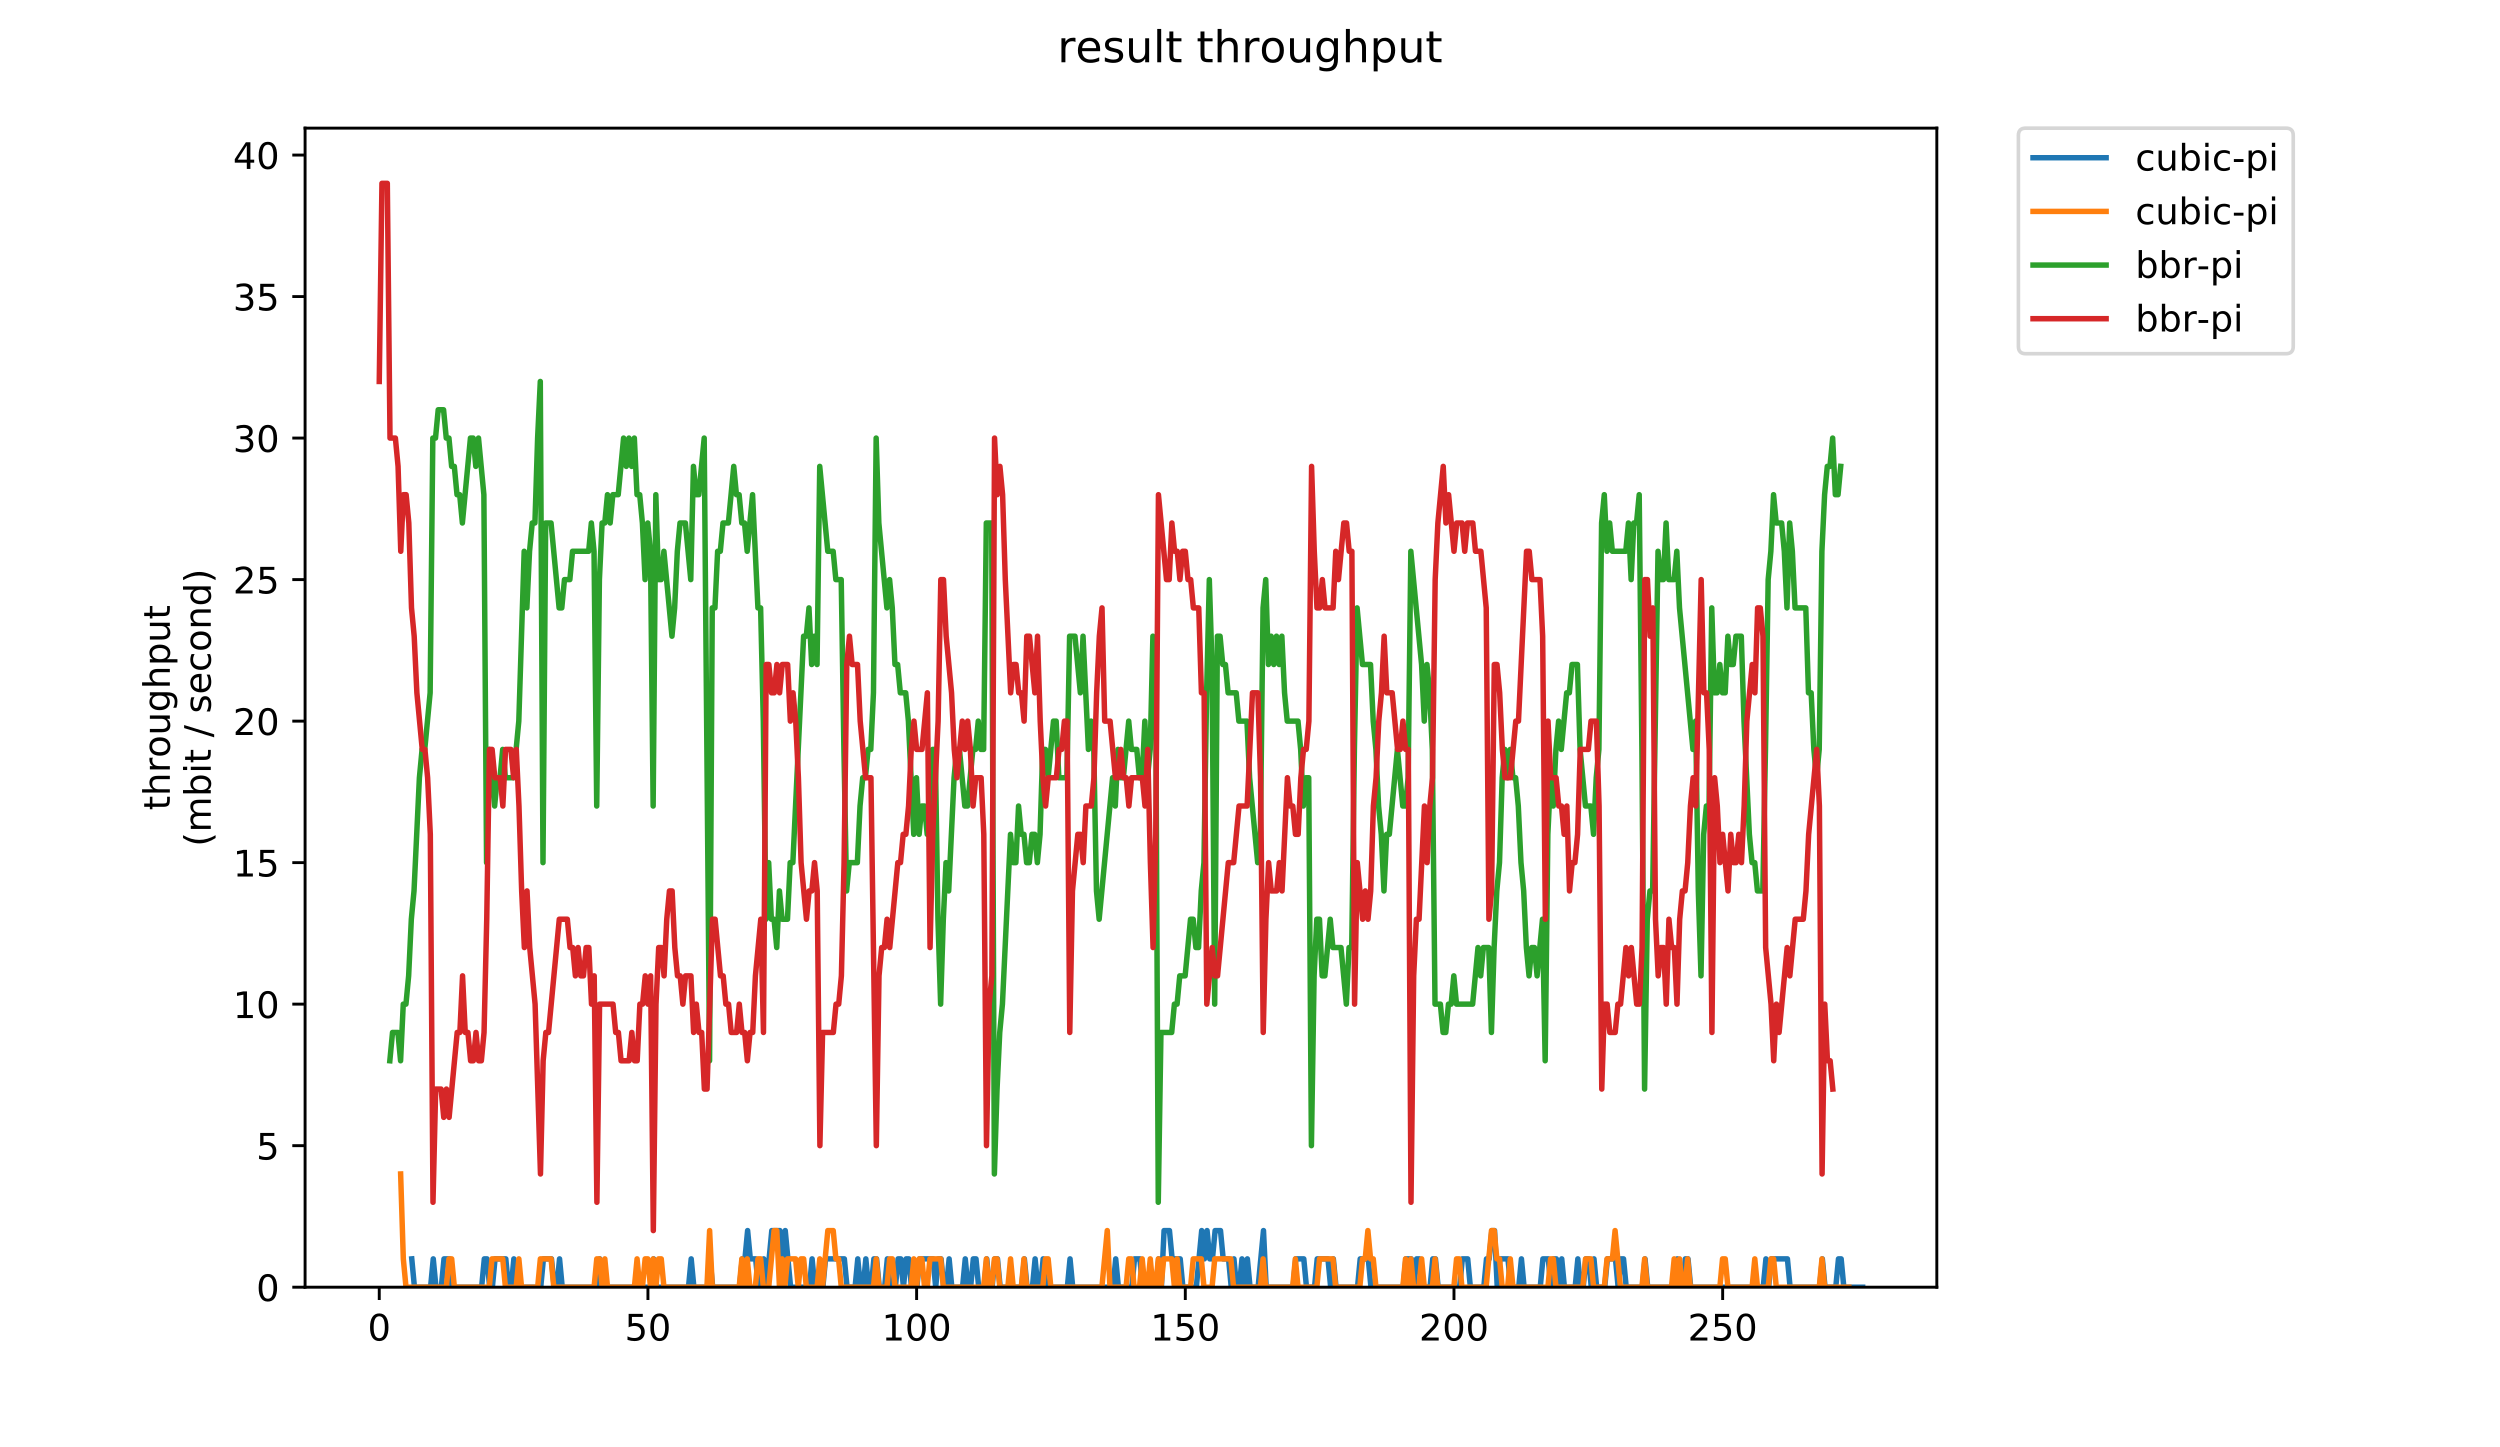 <?xml version="1.0" encoding="utf-8" standalone="no"?>
<!DOCTYPE svg PUBLIC "-//W3C//DTD SVG 1.1//EN"
  "http://www.w3.org/Graphics/SVG/1.1/DTD/svg11.dtd">
<!-- Created with matplotlib (https://matplotlib.org/) -->
<svg height="396pt" version="1.1" viewBox="0 0 684 396" width="684pt" xmlns="http://www.w3.org/2000/svg" xmlns:xlink="http://www.w3.org/1999/xlink">
 <defs>
  <style type="text/css">
*{stroke-linecap:butt;stroke-linejoin:round;}
  </style>
 </defs>
 <g id="figure_1">
  <g id="patch_1">
   <path d="M 0 396 
L 684 396 
L 684 0 
L 0 0 
z
" style="fill:#ffffff;"/>
  </g>
  <g id="axes_1">
   <g id="patch_2">
    <path d="M 83.472 352.174 
L 529.913 352.174 
L 529.913 35.062 
L 83.472 35.062 
z
" style="fill:#ffffff;"/>
   </g>
   <g id="matplotlib.axis_1">
    <g id="xtick_1">
     <g id="line2d_1">
      <defs>
       <path d="M 0 0 
L 0 3.5 
" id="m010c6778b0" style="stroke:#000000;stroke-width:0.8;"/>
      </defs>
      <g>
       <use style="stroke:#000000;stroke-width:0.8;" x="103.764" xlink:href="#m010c6778b0" y="352.174"/>
      </g>
     </g>
     <g id="text_1">
      <!-- 0 -->
      <defs>
       <path d="M 31.781 66.406 
Q 24.172 66.406 20.328 58.906 
Q 16.5 51.422 16.5 36.375 
Q 16.5 21.391 20.328 13.891 
Q 24.172 6.391 31.781 6.391 
Q 39.453 6.391 43.281 13.891 
Q 47.125 21.391 47.125 36.375 
Q 47.125 51.422 43.281 58.906 
Q 39.453 66.406 31.781 66.406 
z
M 31.781 74.219 
Q 44.047 74.219 50.516 64.516 
Q 56.984 54.828 56.984 36.375 
Q 56.984 17.969 50.516 8.266 
Q 44.047 -1.422 31.781 -1.422 
Q 19.531 -1.422 13.062 8.266 
Q 6.594 17.969 6.594 36.375 
Q 6.594 54.828 13.062 64.516 
Q 19.531 74.219 31.781 74.219 
z
" id="DejaVuSans-48"/>
      </defs>
      <g transform="translate(100.582 366.773)scale(0.1 -0.1)">
       <use xlink:href="#DejaVuSans-48"/>
      </g>
     </g>
    </g>
    <g id="xtick_2">
     <g id="line2d_2">
      <g>
       <use style="stroke:#000000;stroke-width:0.8;" x="177.275" xlink:href="#m010c6778b0" y="352.174"/>
      </g>
     </g>
     <g id="text_2">
      <!-- 50 -->
      <defs>
       <path d="M 10.797 72.906 
L 49.516 72.906 
L 49.516 64.594 
L 19.828 64.594 
L 19.828 46.734 
Q 21.969 47.469 24.109 47.828 
Q 26.266 48.188 28.422 48.188 
Q 40.625 48.188 47.75 41.5 
Q 54.891 34.812 54.891 23.391 
Q 54.891 11.625 47.562 5.094 
Q 40.234 -1.422 26.906 -1.422 
Q 22.312 -1.422 17.547 -0.641 
Q 12.797 0.141 7.719 1.703 
L 7.719 11.625 
Q 12.109 9.234 16.797 8.062 
Q 21.484 6.891 26.703 6.891 
Q 35.156 6.891 40.078 11.328 
Q 45.016 15.766 45.016 23.391 
Q 45.016 31 40.078 35.438 
Q 35.156 39.891 26.703 39.891 
Q 22.75 39.891 18.812 39.016 
Q 14.891 38.141 10.797 36.281 
z
" id="DejaVuSans-53"/>
      </defs>
      <g transform="translate(170.913 366.773)scale(0.1 -0.1)">
       <use xlink:href="#DejaVuSans-53"/>
       <use x="63.623" xlink:href="#DejaVuSans-48"/>
      </g>
     </g>
    </g>
    <g id="xtick_3">
     <g id="line2d_3">
      <g>
       <use style="stroke:#000000;stroke-width:0.8;" x="250.786" xlink:href="#m010c6778b0" y="352.174"/>
      </g>
     </g>
     <g id="text_3">
      <!-- 100 -->
      <defs>
       <path d="M 12.406 8.297 
L 28.516 8.297 
L 28.516 63.922 
L 10.984 60.406 
L 10.984 69.391 
L 28.422 72.906 
L 38.281 72.906 
L 38.281 8.297 
L 54.391 8.297 
L 54.391 0 
L 12.406 0 
z
" id="DejaVuSans-49"/>
      </defs>
      <g transform="translate(241.243 366.773)scale(0.1 -0.1)">
       <use xlink:href="#DejaVuSans-49"/>
       <use x="63.623" xlink:href="#DejaVuSans-48"/>
       <use x="127.246" xlink:href="#DejaVuSans-48"/>
      </g>
     </g>
    </g>
    <g id="xtick_4">
     <g id="line2d_4">
      <g>
       <use style="stroke:#000000;stroke-width:0.8;" x="324.298" xlink:href="#m010c6778b0" y="352.174"/>
      </g>
     </g>
     <g id="text_4">
      <!-- 150 -->
      <g transform="translate(314.754 366.773)scale(0.1 -0.1)">
       <use xlink:href="#DejaVuSans-49"/>
       <use x="63.623" xlink:href="#DejaVuSans-53"/>
       <use x="127.246" xlink:href="#DejaVuSans-48"/>
      </g>
     </g>
    </g>
    <g id="xtick_5">
     <g id="line2d_5">
      <g>
       <use style="stroke:#000000;stroke-width:0.8;" x="397.809" xlink:href="#m010c6778b0" y="352.174"/>
      </g>
     </g>
     <g id="text_5">
      <!-- 200 -->
      <defs>
       <path d="M 19.188 8.297 
L 53.609 8.297 
L 53.609 0 
L 7.328 0 
L 7.328 8.297 
Q 12.938 14.109 22.625 23.891 
Q 32.328 33.688 34.812 36.531 
Q 39.547 41.844 41.422 45.531 
Q 43.312 49.219 43.312 52.781 
Q 43.312 58.594 39.234 62.25 
Q 35.156 65.922 28.609 65.922 
Q 23.969 65.922 18.812 64.312 
Q 13.672 62.703 7.812 59.422 
L 7.812 69.391 
Q 13.766 71.781 18.938 73 
Q 24.125 74.219 28.422 74.219 
Q 39.75 74.219 46.484 68.547 
Q 53.219 62.891 53.219 53.422 
Q 53.219 48.922 51.531 44.891 
Q 49.859 40.875 45.406 35.406 
Q 44.188 33.984 37.641 27.219 
Q 31.109 20.453 19.188 8.297 
z
" id="DejaVuSans-50"/>
      </defs>
      <g transform="translate(388.266 366.773)scale(0.1 -0.1)">
       <use xlink:href="#DejaVuSans-50"/>
       <use x="63.623" xlink:href="#DejaVuSans-48"/>
       <use x="127.246" xlink:href="#DejaVuSans-48"/>
      </g>
     </g>
    </g>
    <g id="xtick_6">
     <g id="line2d_6">
      <g>
       <use style="stroke:#000000;stroke-width:0.8;" x="471.321" xlink:href="#m010c6778b0" y="352.174"/>
      </g>
     </g>
     <g id="text_6">
      <!-- 250 -->
      <g transform="translate(461.777 366.773)scale(0.1 -0.1)">
       <use xlink:href="#DejaVuSans-50"/>
       <use x="63.623" xlink:href="#DejaVuSans-53"/>
       <use x="127.246" xlink:href="#DejaVuSans-48"/>
      </g>
     </g>
    </g>
   </g>
   <g id="matplotlib.axis_2">
    <g id="ytick_1">
     <g id="line2d_7">
      <defs>
       <path d="M 0 0 
L -3.5 0 
" id="m75d305aad8" style="stroke:#000000;stroke-width:0.8;"/>
      </defs>
      <g>
       <use style="stroke:#000000;stroke-width:0.8;" x="83.472" xlink:href="#m75d305aad8" y="352.174"/>
      </g>
     </g>
     <g id="text_7">
      <!-- 0 -->
      <g transform="translate(70.11 355.973)scale(0.1 -0.1)">
       <use xlink:href="#DejaVuSans-48"/>
      </g>
     </g>
    </g>
    <g id="ytick_2">
     <g id="line2d_8">
      <g>
       <use style="stroke:#000000;stroke-width:0.8;" x="83.472" xlink:href="#m75d305aad8" y="313.455"/>
      </g>
     </g>
     <g id="text_8">
      <!-- 5 -->
      <g transform="translate(70.11 317.254)scale(0.1 -0.1)">
       <use xlink:href="#DejaVuSans-53"/>
      </g>
     </g>
    </g>
    <g id="ytick_3">
     <g id="line2d_9">
      <g>
       <use style="stroke:#000000;stroke-width:0.8;" x="83.472" xlink:href="#m75d305aad8" y="274.735"/>
      </g>
     </g>
     <g id="text_9">
      <!-- 10 -->
      <g transform="translate(63.747 278.535)scale(0.1 -0.1)">
       <use xlink:href="#DejaVuSans-49"/>
       <use x="63.623" xlink:href="#DejaVuSans-48"/>
      </g>
     </g>
    </g>
    <g id="ytick_4">
     <g id="line2d_10">
      <g>
       <use style="stroke:#000000;stroke-width:0.8;" x="83.472" xlink:href="#m75d305aad8" y="236.016"/>
      </g>
     </g>
     <g id="text_10">
      <!-- 15 -->
      <g transform="translate(63.747 239.815)scale(0.1 -0.1)">
       <use xlink:href="#DejaVuSans-49"/>
       <use x="63.623" xlink:href="#DejaVuSans-53"/>
      </g>
     </g>
    </g>
    <g id="ytick_5">
     <g id="line2d_11">
      <g>
       <use style="stroke:#000000;stroke-width:0.8;" x="83.472" xlink:href="#m75d305aad8" y="197.297"/>
      </g>
     </g>
     <g id="text_11">
      <!-- 20 -->
      <g transform="translate(63.747 201.096)scale(0.1 -0.1)">
       <use xlink:href="#DejaVuSans-50"/>
       <use x="63.623" xlink:href="#DejaVuSans-48"/>
      </g>
     </g>
    </g>
    <g id="ytick_6">
     <g id="line2d_12">
      <g>
       <use style="stroke:#000000;stroke-width:0.8;" x="83.472" xlink:href="#m75d305aad8" y="158.577"/>
      </g>
     </g>
     <g id="text_12">
      <!-- 25 -->
      <g transform="translate(63.747 162.377)scale(0.1 -0.1)">
       <use xlink:href="#DejaVuSans-50"/>
       <use x="63.623" xlink:href="#DejaVuSans-53"/>
      </g>
     </g>
    </g>
    <g id="ytick_7">
     <g id="line2d_13">
      <g>
       <use style="stroke:#000000;stroke-width:0.8;" x="83.472" xlink:href="#m75d305aad8" y="119.858"/>
      </g>
     </g>
     <g id="text_13">
      <!-- 30 -->
      <defs>
       <path d="M 40.578 39.312 
Q 47.656 37.797 51.625 33 
Q 55.609 28.219 55.609 21.188 
Q 55.609 10.406 48.188 4.484 
Q 40.766 -1.422 27.094 -1.422 
Q 22.516 -1.422 17.656 -0.516 
Q 12.797 0.391 7.625 2.203 
L 7.625 11.719 
Q 11.719 9.328 16.594 8.109 
Q 21.484 6.891 26.812 6.891 
Q 36.078 6.891 40.938 10.547 
Q 45.797 14.203 45.797 21.188 
Q 45.797 27.641 41.281 31.266 
Q 36.766 34.906 28.719 34.906 
L 20.219 34.906 
L 20.219 43.016 
L 29.109 43.016 
Q 36.375 43.016 40.234 45.922 
Q 44.094 48.828 44.094 54.297 
Q 44.094 59.906 40.109 62.906 
Q 36.141 65.922 28.719 65.922 
Q 24.656 65.922 20.016 65.031 
Q 15.375 64.156 9.812 62.312 
L 9.812 71.094 
Q 15.438 72.656 20.344 73.438 
Q 25.25 74.219 29.594 74.219 
Q 40.828 74.219 47.359 69.109 
Q 53.906 64.016 53.906 55.328 
Q 53.906 49.266 50.438 45.094 
Q 46.969 40.922 40.578 39.312 
z
" id="DejaVuSans-51"/>
      </defs>
      <g transform="translate(63.747 123.657)scale(0.1 -0.1)">
       <use xlink:href="#DejaVuSans-51"/>
       <use x="63.623" xlink:href="#DejaVuSans-48"/>
      </g>
     </g>
    </g>
    <g id="ytick_8">
     <g id="line2d_14">
      <g>
       <use style="stroke:#000000;stroke-width:0.8;" x="83.472" xlink:href="#m75d305aad8" y="81.139"/>
      </g>
     </g>
     <g id="text_14">
      <!-- 35 -->
      <g transform="translate(63.747 84.938)scale(0.1 -0.1)">
       <use xlink:href="#DejaVuSans-51"/>
       <use x="63.623" xlink:href="#DejaVuSans-53"/>
      </g>
     </g>
    </g>
    <g id="ytick_9">
     <g id="line2d_15">
      <g>
       <use style="stroke:#000000;stroke-width:0.8;" x="83.472" xlink:href="#m75d305aad8" y="42.419"/>
      </g>
     </g>
     <g id="text_15">
      <!-- 40 -->
      <defs>
       <path d="M 37.797 64.312 
L 12.891 25.391 
L 37.797 25.391 
z
M 35.203 72.906 
L 47.609 72.906 
L 47.609 25.391 
L 58.016 25.391 
L 58.016 17.188 
L 47.609 17.188 
L 47.609 0 
L 37.797 0 
L 37.797 17.188 
L 4.891 17.188 
L 4.891 26.703 
z
" id="DejaVuSans-52"/>
      </defs>
      <g transform="translate(63.747 46.218)scale(0.1 -0.1)">
       <use xlink:href="#DejaVuSans-52"/>
       <use x="63.623" xlink:href="#DejaVuSans-48"/>
      </g>
     </g>
    </g>
    <g id="text_16">
     <!-- throughput -->
     <defs>
      <path d="M 18.312 70.219 
L 18.312 54.688 
L 36.812 54.688 
L 36.812 47.703 
L 18.312 47.703 
L 18.312 18.016 
Q 18.312 11.328 20.141 9.422 
Q 21.969 7.516 27.594 7.516 
L 36.812 7.516 
L 36.812 0 
L 27.594 0 
Q 17.188 0 13.234 3.875 
Q 9.281 7.766 9.281 18.016 
L 9.281 47.703 
L 2.688 47.703 
L 2.688 54.688 
L 9.281 54.688 
L 9.281 70.219 
z
" id="DejaVuSans-116"/>
      <path d="M 54.891 33.016 
L 54.891 0 
L 45.906 0 
L 45.906 32.719 
Q 45.906 40.484 42.875 44.328 
Q 39.844 48.188 33.797 48.188 
Q 26.516 48.188 22.312 43.547 
Q 18.109 38.922 18.109 30.906 
L 18.109 0 
L 9.078 0 
L 9.078 75.984 
L 18.109 75.984 
L 18.109 46.188 
Q 21.344 51.125 25.703 53.562 
Q 30.078 56 35.797 56 
Q 45.219 56 50.047 50.172 
Q 54.891 44.344 54.891 33.016 
z
" id="DejaVuSans-104"/>
      <path d="M 41.109 46.297 
Q 39.594 47.172 37.812 47.578 
Q 36.031 48 33.891 48 
Q 26.266 48 22.188 43.047 
Q 18.109 38.094 18.109 28.812 
L 18.109 0 
L 9.078 0 
L 9.078 54.688 
L 18.109 54.688 
L 18.109 46.188 
Q 20.953 51.172 25.484 53.578 
Q 30.031 56 36.531 56 
Q 37.453 56 38.578 55.875 
Q 39.703 55.766 41.062 55.516 
z
" id="DejaVuSans-114"/>
      <path d="M 30.609 48.391 
Q 23.391 48.391 19.188 42.75 
Q 14.984 37.109 14.984 27.297 
Q 14.984 17.484 19.156 11.844 
Q 23.344 6.203 30.609 6.203 
Q 37.797 6.203 41.984 11.859 
Q 46.188 17.531 46.188 27.297 
Q 46.188 37.016 41.984 42.703 
Q 37.797 48.391 30.609 48.391 
z
M 30.609 56 
Q 42.328 56 49.016 48.375 
Q 55.719 40.766 55.719 27.297 
Q 55.719 13.875 49.016 6.219 
Q 42.328 -1.422 30.609 -1.422 
Q 18.844 -1.422 12.172 6.219 
Q 5.516 13.875 5.516 27.297 
Q 5.516 40.766 12.172 48.375 
Q 18.844 56 30.609 56 
z
" id="DejaVuSans-111"/>
      <path d="M 8.5 21.578 
L 8.5 54.688 
L 17.484 54.688 
L 17.484 21.922 
Q 17.484 14.156 20.5 10.266 
Q 23.531 6.391 29.594 6.391 
Q 36.859 6.391 41.078 11.031 
Q 45.312 15.672 45.312 23.688 
L 45.312 54.688 
L 54.297 54.688 
L 54.297 0 
L 45.312 0 
L 45.312 8.406 
Q 42.047 3.422 37.719 1 
Q 33.406 -1.422 27.688 -1.422 
Q 18.266 -1.422 13.375 4.438 
Q 8.5 10.297 8.5 21.578 
z
M 31.109 56 
z
" id="DejaVuSans-117"/>
      <path d="M 45.406 27.984 
Q 45.406 37.75 41.375 43.109 
Q 37.359 48.484 30.078 48.484 
Q 22.859 48.484 18.828 43.109 
Q 14.797 37.75 14.797 27.984 
Q 14.797 18.266 18.828 12.891 
Q 22.859 7.516 30.078 7.516 
Q 37.359 7.516 41.375 12.891 
Q 45.406 18.266 45.406 27.984 
z
M 54.391 6.781 
Q 54.391 -7.172 48.188 -13.984 
Q 42 -20.797 29.203 -20.797 
Q 24.469 -20.797 20.266 -20.094 
Q 16.062 -19.391 12.109 -17.922 
L 12.109 -9.188 
Q 16.062 -11.328 19.922 -12.344 
Q 23.781 -13.375 27.781 -13.375 
Q 36.625 -13.375 41.016 -8.766 
Q 45.406 -4.156 45.406 5.172 
L 45.406 9.625 
Q 42.625 4.781 38.281 2.391 
Q 33.938 0 27.875 0 
Q 17.828 0 11.672 7.656 
Q 5.516 15.328 5.516 27.984 
Q 5.516 40.672 11.672 48.328 
Q 17.828 56 27.875 56 
Q 33.938 56 38.281 53.609 
Q 42.625 51.219 45.406 46.391 
L 45.406 54.688 
L 54.391 54.688 
z
" id="DejaVuSans-103"/>
      <path d="M 18.109 8.203 
L 18.109 -20.797 
L 9.078 -20.797 
L 9.078 54.688 
L 18.109 54.688 
L 18.109 46.391 
Q 20.953 51.266 25.266 53.625 
Q 29.594 56 35.594 56 
Q 45.562 56 51.781 48.094 
Q 58.016 40.188 58.016 27.297 
Q 58.016 14.406 51.781 6.484 
Q 45.562 -1.422 35.594 -1.422 
Q 29.594 -1.422 25.266 0.953 
Q 20.953 3.328 18.109 8.203 
z
M 48.688 27.297 
Q 48.688 37.203 44.609 42.844 
Q 40.531 48.484 33.406 48.484 
Q 26.266 48.484 22.188 42.844 
Q 18.109 37.203 18.109 27.297 
Q 18.109 17.391 22.188 11.75 
Q 26.266 6.109 33.406 6.109 
Q 40.531 6.109 44.609 11.75 
Q 48.688 17.391 48.688 27.297 
z
" id="DejaVuSans-112"/>
     </defs>
     <g transform="translate(46.47 221.675)rotate(-90)scale(0.1 -0.1)">
      <use xlink:href="#DejaVuSans-116"/>
      <use x="39.209" xlink:href="#DejaVuSans-104"/>
      <use x="102.588" xlink:href="#DejaVuSans-114"/>
      <use x="143.67" xlink:href="#DejaVuSans-111"/>
      <use x="204.852" xlink:href="#DejaVuSans-117"/>
      <use x="268.23" xlink:href="#DejaVuSans-103"/>
      <use x="331.707" xlink:href="#DejaVuSans-104"/>
      <use x="395.086" xlink:href="#DejaVuSans-112"/>
      <use x="458.562" xlink:href="#DejaVuSans-117"/>
      <use x="521.941" xlink:href="#DejaVuSans-116"/>
     </g>
     <!-- (mbit / second) -->
     <defs>
      <path d="M 31 75.875 
Q 24.469 64.656 21.281 53.656 
Q 18.109 42.672 18.109 31.391 
Q 18.109 20.125 21.312 9.062 
Q 24.516 -2 31 -13.188 
L 23.188 -13.188 
Q 15.875 -1.703 12.234 9.375 
Q 8.594 20.453 8.594 31.391 
Q 8.594 42.281 12.203 53.312 
Q 15.828 64.359 23.188 75.875 
z
" id="DejaVuSans-40"/>
      <path d="M 52 44.188 
Q 55.375 50.25 60.062 53.125 
Q 64.75 56 71.094 56 
Q 79.641 56 84.281 50.016 
Q 88.922 44.047 88.922 33.016 
L 88.922 0 
L 79.891 0 
L 79.891 32.719 
Q 79.891 40.578 77.094 44.375 
Q 74.312 48.188 68.609 48.188 
Q 61.625 48.188 57.562 43.547 
Q 53.516 38.922 53.516 30.906 
L 53.516 0 
L 44.484 0 
L 44.484 32.719 
Q 44.484 40.625 41.703 44.406 
Q 38.922 48.188 33.109 48.188 
Q 26.219 48.188 22.156 43.531 
Q 18.109 38.875 18.109 30.906 
L 18.109 0 
L 9.078 0 
L 9.078 54.688 
L 18.109 54.688 
L 18.109 46.188 
Q 21.188 51.219 25.484 53.609 
Q 29.781 56 35.688 56 
Q 41.656 56 45.828 52.969 
Q 50 49.953 52 44.188 
z
" id="DejaVuSans-109"/>
      <path d="M 48.688 27.297 
Q 48.688 37.203 44.609 42.844 
Q 40.531 48.484 33.406 48.484 
Q 26.266 48.484 22.188 42.844 
Q 18.109 37.203 18.109 27.297 
Q 18.109 17.391 22.188 11.75 
Q 26.266 6.109 33.406 6.109 
Q 40.531 6.109 44.609 11.75 
Q 48.688 17.391 48.688 27.297 
z
M 18.109 46.391 
Q 20.953 51.266 25.266 53.625 
Q 29.594 56 35.594 56 
Q 45.562 56 51.781 48.094 
Q 58.016 40.188 58.016 27.297 
Q 58.016 14.406 51.781 6.484 
Q 45.562 -1.422 35.594 -1.422 
Q 29.594 -1.422 25.266 0.953 
Q 20.953 3.328 18.109 8.203 
L 18.109 0 
L 9.078 0 
L 9.078 75.984 
L 18.109 75.984 
z
" id="DejaVuSans-98"/>
      <path d="M 9.422 54.688 
L 18.406 54.688 
L 18.406 0 
L 9.422 0 
z
M 9.422 75.984 
L 18.406 75.984 
L 18.406 64.594 
L 9.422 64.594 
z
" id="DejaVuSans-105"/>
      <path id="DejaVuSans-32"/>
      <path d="M 25.391 72.906 
L 33.688 72.906 
L 8.297 -9.281 
L 0 -9.281 
z
" id="DejaVuSans-47"/>
      <path d="M 44.281 53.078 
L 44.281 44.578 
Q 40.484 46.531 36.375 47.5 
Q 32.281 48.484 27.875 48.484 
Q 21.188 48.484 17.844 46.438 
Q 14.5 44.391 14.5 40.281 
Q 14.5 37.156 16.891 35.375 
Q 19.281 33.594 26.516 31.984 
L 29.594 31.297 
Q 39.156 29.25 43.188 25.516 
Q 47.219 21.781 47.219 15.094 
Q 47.219 7.469 41.188 3.016 
Q 35.156 -1.422 24.609 -1.422 
Q 20.219 -1.422 15.453 -0.562 
Q 10.688 0.297 5.422 2 
L 5.422 11.281 
Q 10.406 8.688 15.234 7.391 
Q 20.062 6.109 24.812 6.109 
Q 31.156 6.109 34.562 8.281 
Q 37.984 10.453 37.984 14.406 
Q 37.984 18.062 35.516 20.016 
Q 33.062 21.969 24.703 23.781 
L 21.578 24.516 
Q 13.234 26.266 9.516 29.906 
Q 5.812 33.547 5.812 39.891 
Q 5.812 47.609 11.281 51.797 
Q 16.75 56 26.812 56 
Q 31.781 56 36.172 55.266 
Q 40.578 54.547 44.281 53.078 
z
" id="DejaVuSans-115"/>
      <path d="M 56.203 29.594 
L 56.203 25.203 
L 14.891 25.203 
Q 15.484 15.922 20.484 11.062 
Q 25.484 6.203 34.422 6.203 
Q 39.594 6.203 44.453 7.469 
Q 49.312 8.734 54.109 11.281 
L 54.109 2.781 
Q 49.266 0.734 44.188 -0.344 
Q 39.109 -1.422 33.891 -1.422 
Q 20.797 -1.422 13.156 6.188 
Q 5.516 13.812 5.516 26.812 
Q 5.516 40.234 12.766 48.109 
Q 20.016 56 32.328 56 
Q 43.359 56 49.781 48.891 
Q 56.203 41.797 56.203 29.594 
z
M 47.219 32.234 
Q 47.125 39.594 43.094 43.984 
Q 39.062 48.391 32.422 48.391 
Q 24.906 48.391 20.391 44.141 
Q 15.875 39.891 15.188 32.172 
z
" id="DejaVuSans-101"/>
      <path d="M 48.781 52.594 
L 48.781 44.188 
Q 44.969 46.297 41.141 47.344 
Q 37.312 48.391 33.406 48.391 
Q 24.656 48.391 19.812 42.844 
Q 14.984 37.312 14.984 27.297 
Q 14.984 17.281 19.812 11.734 
Q 24.656 6.203 33.406 6.203 
Q 37.312 6.203 41.141 7.25 
Q 44.969 8.297 48.781 10.406 
L 48.781 2.094 
Q 45.016 0.344 40.984 -0.531 
Q 36.969 -1.422 32.422 -1.422 
Q 20.062 -1.422 12.781 6.344 
Q 5.516 14.109 5.516 27.297 
Q 5.516 40.672 12.859 48.328 
Q 20.219 56 33.016 56 
Q 37.156 56 41.109 55.141 
Q 45.062 54.297 48.781 52.594 
z
" id="DejaVuSans-99"/>
      <path d="M 54.891 33.016 
L 54.891 0 
L 45.906 0 
L 45.906 32.719 
Q 45.906 40.484 42.875 44.328 
Q 39.844 48.188 33.797 48.188 
Q 26.516 48.188 22.312 43.547 
Q 18.109 38.922 18.109 30.906 
L 18.109 0 
L 9.078 0 
L 9.078 54.688 
L 18.109 54.688 
L 18.109 46.188 
Q 21.344 51.125 25.703 53.562 
Q 30.078 56 35.797 56 
Q 45.219 56 50.047 50.172 
Q 54.891 44.344 54.891 33.016 
z
" id="DejaVuSans-110"/>
      <path d="M 45.406 46.391 
L 45.406 75.984 
L 54.391 75.984 
L 54.391 0 
L 45.406 0 
L 45.406 8.203 
Q 42.578 3.328 38.25 0.953 
Q 33.938 -1.422 27.875 -1.422 
Q 17.969 -1.422 11.734 6.484 
Q 5.516 14.406 5.516 27.297 
Q 5.516 40.188 11.734 48.094 
Q 17.969 56 27.875 56 
Q 33.938 56 38.25 53.625 
Q 42.578 51.266 45.406 46.391 
z
M 14.797 27.297 
Q 14.797 17.391 18.875 11.75 
Q 22.953 6.109 30.078 6.109 
Q 37.203 6.109 41.297 11.75 
Q 45.406 17.391 45.406 27.297 
Q 45.406 37.203 41.297 42.844 
Q 37.203 48.484 30.078 48.484 
Q 22.953 48.484 18.875 42.844 
Q 14.797 37.203 14.797 27.297 
z
" id="DejaVuSans-100"/>
      <path d="M 8.016 75.875 
L 15.828 75.875 
Q 23.141 64.359 26.781 53.312 
Q 30.422 42.281 30.422 31.391 
Q 30.422 20.453 26.781 9.375 
Q 23.141 -1.703 15.828 -13.188 
L 8.016 -13.188 
Q 14.5 -2 17.703 9.062 
Q 20.906 20.125 20.906 31.391 
Q 20.906 42.672 17.703 53.656 
Q 14.5 64.656 8.016 75.875 
z
" id="DejaVuSans-41"/>
     </defs>
     <g transform="translate(57.668 231.609)rotate(-90)scale(0.1 -0.1)">
      <use xlink:href="#DejaVuSans-40"/>
      <use x="39.014" xlink:href="#DejaVuSans-109"/>
      <use x="136.426" xlink:href="#DejaVuSans-98"/>
      <use x="199.902" xlink:href="#DejaVuSans-105"/>
      <use x="227.686" xlink:href="#DejaVuSans-116"/>
      <use x="266.895" xlink:href="#DejaVuSans-32"/>
      <use x="298.682" xlink:href="#DejaVuSans-47"/>
      <use x="332.373" xlink:href="#DejaVuSans-32"/>
      <use x="364.16" xlink:href="#DejaVuSans-115"/>
      <use x="416.26" xlink:href="#DejaVuSans-101"/>
      <use x="477.783" xlink:href="#DejaVuSans-99"/>
      <use x="532.764" xlink:href="#DejaVuSans-111"/>
      <use x="593.945" xlink:href="#DejaVuSans-110"/>
      <use x="657.324" xlink:href="#DejaVuSans-100"/>
      <use x="720.801" xlink:href="#DejaVuSans-41"/>
     </g>
    </g>
   </g>
   <g id="line2d_16">
    <path clip-path="url(#pd88c8b4aac)" d="M 112.659 344.43 
L 113.394 352.174 
L 117.804 352.174 
L 118.539 344.43 
L 119.275 352.174 
L 120.745 352.174 
L 121.48 344.43 
L 122.95 344.43 
L 123.685 352.174 
L 131.771 352.174 
L 132.507 344.43 
L 133.242 344.43 
L 133.977 352.174 
L 134.712 352.174 
L 135.447 344.43 
L 138.388 344.43 
L 139.123 352.174 
L 139.858 352.174 
L 140.593 344.43 
L 141.328 352.174 
L 147.944 352.174 
L 148.679 344.43 
L 150.884 344.43 
L 151.62 352.174 
L 152.355 352.174 
L 153.09 344.43 
L 153.825 352.174 
L 163.381 352.174 
L 164.117 344.43 
L 164.852 352.174 
L 178.084 352.174 
L 178.819 344.43 
L 179.554 352.174 
L 188.375 352.174 
L 189.11 344.43 
L 189.846 352.174 
L 193.521 352.174 
L 194.256 344.43 
L 194.991 352.174 
L 202.342 352.174 
L 203.078 344.43 
L 203.813 344.43 
L 204.548 336.686 
L 205.283 344.43 
L 206.753 344.43 
L 207.488 352.174 
L 208.223 352.174 
L 208.958 344.43 
L 209.694 352.174 
L 211.164 336.686 
L 213.369 336.686 
L 214.104 344.43 
L 214.839 336.686 
L 216.31 352.174 
L 221.455 352.174 
L 222.191 344.43 
L 222.926 352.174 
L 225.131 352.174 
L 225.866 344.43 
L 231.012 344.43 
L 231.747 352.174 
L 233.952 352.174 
L 234.687 344.43 
L 235.423 352.174 
L 236.158 352.174 
L 236.893 344.43 
L 237.628 352.174 
L 238.363 352.174 
L 239.098 344.43 
L 239.833 344.43 
L 240.568 352.174 
L 242.039 352.174 
L 242.774 344.43 
L 243.509 352.174 
L 244.979 352.174 
L 245.714 344.43 
L 246.449 344.43 
L 247.184 352.174 
L 247.92 344.43 
L 248.655 344.43 
L 249.39 352.174 
L 250.86 352.174 
L 251.595 344.43 
L 255.271 344.43 
L 256.006 352.174 
L 256.741 344.43 
L 257.476 344.43 
L 258.211 352.174 
L 258.946 352.174 
L 259.681 344.43 
L 260.416 352.174 
L 263.357 352.174 
L 264.092 344.43 
L 264.827 352.174 
L 265.562 352.174 
L 266.297 344.43 
L 267.033 344.43 
L 267.768 352.174 
L 269.238 352.174 
L 269.973 344.43 
L 270.708 352.174 
L 271.443 352.174 
L 272.178 344.43 
L 272.913 344.43 
L 273.649 352.174 
L 279.529 352.174 
L 280.265 344.43 
L 281 352.174 
L 282.47 352.174 
L 283.205 344.43 
L 283.94 352.174 
L 284.675 352.174 
L 285.41 344.43 
L 286.145 352.174 
L 292.026 352.174 
L 292.762 344.43 
L 293.497 352.174 
L 304.523 352.174 
L 305.258 344.43 
L 305.994 352.174 
L 309.669 352.174 
L 310.404 344.43 
L 311.874 344.43 
L 312.61 352.174 
L 316.285 352.174 
L 317.02 344.43 
L 317.755 352.174 
L 318.491 336.686 
L 319.961 336.686 
L 320.696 344.43 
L 322.901 344.43 
L 323.636 352.174 
L 327.312 352.174 
L 328.782 336.686 
L 329.517 344.43 
L 330.252 336.686 
L 330.987 344.43 
L 331.723 344.43 
L 332.458 336.686 
L 333.928 336.686 
L 334.663 344.43 
L 336.133 344.43 
L 336.868 352.174 
L 337.603 344.43 
L 338.339 352.174 
L 339.074 352.174 
L 339.809 344.43 
L 340.544 352.174 
L 341.279 344.43 
L 342.014 352.174 
L 344.22 352.174 
L 345.69 336.686 
L 346.425 352.174 
L 353.776 352.174 
L 354.511 344.43 
L 356.716 344.43 
L 357.452 352.174 
L 359.657 352.174 
L 360.392 344.43 
L 363.332 344.43 
L 364.068 352.174 
L 364.803 344.43 
L 365.538 352.174 
L 371.419 352.174 
L 372.154 344.43 
L 374.359 344.43 
L 375.094 352.174 
L 383.916 352.174 
L 384.651 344.43 
L 386.121 344.43 
L 386.856 352.174 
L 387.591 344.43 
L 388.326 344.43 
L 389.061 352.174 
L 391.267 352.174 
L 392.002 344.43 
L 392.737 344.43 
L 393.472 352.174 
L 399.353 352.174 
L 400.088 344.43 
L 401.558 344.43 
L 402.294 352.174 
L 405.969 352.174 
L 406.704 344.43 
L 407.439 344.43 
L 408.174 336.686 
L 408.91 336.686 
L 409.645 352.174 
L 410.38 344.43 
L 412.585 344.43 
L 413.32 352.174 
L 415.526 352.174 
L 416.261 344.43 
L 416.996 352.174 
L 421.407 352.174 
L 422.142 344.43 
L 423.612 344.43 
L 424.347 352.174 
L 425.082 344.43 
L 425.817 344.43 
L 426.552 352.174 
L 427.287 344.43 
L 428.023 352.174 
L 430.963 352.174 
L 431.698 344.43 
L 432.433 352.174 
L 433.168 352.174 
L 433.903 344.43 
L 434.639 344.43 
L 435.374 352.174 
L 436.109 344.43 
L 436.844 352.174 
L 439.049 352.174 
L 439.784 344.43 
L 441.99 344.43 
L 442.725 352.174 
L 443.46 344.43 
L 444.195 344.43 
L 444.93 352.174 
L 449.341 352.174 
L 450.076 344.43 
L 450.811 352.174 
L 458.162 352.174 
L 458.897 344.43 
L 459.632 352.174 
L 460.368 352.174 
L 461.103 344.43 
L 461.838 344.43 
L 462.573 352.174 
L 482.421 352.174 
L 483.156 344.43 
L 483.891 352.174 
L 484.626 344.43 
L 489.037 344.43 
L 489.772 352.174 
L 497.858 352.174 
L 498.593 344.43 
L 499.329 352.174 
L 502.269 352.174 
L 503.004 344.43 
L 503.739 344.43 
L 504.474 352.174 
L 509.62 352.174 
L 509.62 352.174 
" style="fill:none;stroke:#1f77b4;stroke-linecap:square;stroke-width:1.5;"/>
   </g>
   <g id="line2d_17">
    <path clip-path="url(#pd88c8b4aac)" d="M 109.612 321.199 
L 110.347 344.43 
L 111.082 352.174 
L 122.109 352.174 
L 122.844 344.43 
L 123.579 344.43 
L 124.314 352.174 
L 133.871 352.174 
L 134.606 344.43 
L 137.547 344.43 
L 138.282 352.174 
L 141.222 352.174 
L 141.957 344.43 
L 142.692 352.174 
L 147.103 352.174 
L 147.838 344.43 
L 150.779 344.43 
L 151.514 352.174 
L 162.54 352.174 
L 163.276 344.43 
L 164.011 344.43 
L 164.746 352.174 
L 165.481 344.43 
L 166.216 352.174 
L 173.567 352.174 
L 174.302 344.43 
L 175.037 352.174 
L 175.772 352.174 
L 176.508 344.43 
L 177.243 344.43 
L 177.978 352.174 
L 178.713 344.43 
L 179.448 352.174 
L 180.183 344.43 
L 180.918 344.43 
L 181.653 352.174 
L 193.415 352.174 
L 194.15 336.686 
L 194.885 352.174 
L 202.237 352.174 
L 202.972 344.43 
L 203.707 352.174 
L 204.442 344.43 
L 205.177 352.174 
L 206.647 352.174 
L 207.382 344.43 
L 208.118 344.43 
L 208.853 352.174 
L 210.323 352.174 
L 211.793 336.686 
L 212.528 336.686 
L 213.263 352.174 
L 213.998 344.43 
L 214.734 352.174 
L 215.469 344.43 
L 217.674 344.43 
L 218.409 352.174 
L 219.144 344.43 
L 219.879 344.43 
L 220.614 352.174 
L 223.555 352.174 
L 224.29 344.43 
L 225.025 352.174 
L 226.495 336.686 
L 227.966 336.686 
L 228.701 344.43 
L 229.436 344.43 
L 230.171 352.174 
L 238.992 352.174 
L 239.727 344.43 
L 240.463 352.174 
L 242.668 352.174 
L 243.403 344.43 
L 244.138 344.43 
L 244.873 352.174 
L 249.284 352.174 
L 250.019 344.43 
L 250.754 352.174 
L 251.489 344.43 
L 252.224 344.43 
L 252.959 352.174 
L 253.695 352.174 
L 254.43 344.43 
L 257.37 344.43 
L 258.105 352.174 
L 269.132 352.174 
L 269.867 344.43 
L 270.602 352.174 
L 271.337 352.174 
L 272.072 344.43 
L 272.808 344.43 
L 273.543 352.174 
L 275.748 352.174 
L 276.483 344.43 
L 277.218 352.174 
L 279.424 352.174 
L 280.159 344.43 
L 280.894 352.174 
L 285.305 352.174 
L 286.04 344.43 
L 286.775 344.43 
L 287.51 352.174 
L 301.477 352.174 
L 302.947 336.686 
L 303.682 352.174 
L 308.093 352.174 
L 308.828 344.43 
L 309.563 344.43 
L 310.298 352.174 
L 311.769 352.174 
L 312.504 344.43 
L 313.239 352.174 
L 313.974 352.174 
L 314.709 344.43 
L 315.444 352.174 
L 316.179 352.174 
L 316.914 344.43 
L 317.65 352.174 
L 318.385 344.43 
L 320.59 344.43 
L 321.325 352.174 
L 322.06 344.43 
L 322.795 352.174 
L 325.736 352.174 
L 326.471 344.43 
L 328.676 344.43 
L 329.411 352.174 
L 331.617 352.174 
L 332.352 344.43 
L 336.763 344.43 
L 337.498 352.174 
L 344.849 352.174 
L 345.584 344.43 
L 346.319 352.174 
L 353.67 352.174 
L 354.405 344.43 
L 355.14 352.174 
L 360.286 352.174 
L 361.021 344.43 
L 364.697 344.43 
L 365.432 352.174 
L 372.048 352.174 
L 372.783 344.43 
L 373.518 344.43 
L 374.253 336.686 
L 374.988 344.43 
L 375.724 344.43 
L 376.459 352.174 
L 383.81 352.174 
L 384.545 344.43 
L 385.28 352.174 
L 386.015 344.43 
L 386.75 352.174 
L 388.221 352.174 
L 388.956 344.43 
L 389.691 352.174 
L 391.896 352.174 
L 392.631 344.43 
L 393.366 352.174 
L 397.777 352.174 
L 398.512 344.43 
L 399.247 344.43 
L 399.982 352.174 
L 406.598 352.174 
L 408.069 336.686 
L 408.804 336.686 
L 409.539 344.43 
L 410.274 344.43 
L 411.009 352.174 
L 412.479 352.174 
L 413.214 344.43 
L 413.95 352.174 
L 423.506 352.174 
L 424.241 344.43 
L 424.976 344.43 
L 425.711 352.174 
L 433.062 352.174 
L 433.798 344.43 
L 435.268 344.43 
L 436.003 352.174 
L 438.943 352.174 
L 439.679 344.43 
L 441.149 344.43 
L 441.884 336.686 
L 443.354 352.174 
L 449.235 352.174 
L 449.97 344.43 
L 450.705 352.174 
L 457.321 352.174 
L 458.056 344.43 
L 458.791 352.174 
L 459.527 344.43 
L 460.262 352.174 
L 460.997 352.174 
L 461.732 344.43 
L 462.467 352.174 
L 470.553 352.174 
L 471.288 344.43 
L 472.024 344.43 
L 472.759 352.174 
L 479.375 352.174 
L 480.11 344.43 
L 480.845 352.174 
L 483.785 352.174 
L 484.52 344.43 
L 485.256 344.43 
L 485.991 352.174 
L 497.753 352.174 
L 498.488 344.43 
L 499.223 352.174 
L 505.839 352.174 
L 505.839 352.174 
" style="fill:none;stroke:#ff7f0e;stroke-linecap:square;stroke-width:1.5;"/>
   </g>
   <g id="line2d_18">
    <path clip-path="url(#pd88c8b4aac)" d="M 106.659 290.223 
L 107.394 282.479 
L 108.864 282.479 
L 109.599 290.223 
L 110.334 274.735 
L 111.069 274.735 
L 111.804 266.992 
L 112.539 251.504 
L 113.275 243.76 
L 114.745 212.784 
L 115.48 205.041 
L 116.215 205.041 
L 117.685 189.553 
L 118.42 119.858 
L 119.155 119.858 
L 119.891 112.114 
L 121.361 112.114 
L 122.096 119.858 
L 122.831 119.858 
L 123.566 127.602 
L 124.301 127.602 
L 125.036 135.346 
L 125.771 135.346 
L 126.507 143.09 
L 128.712 119.858 
L 129.447 119.858 
L 130.182 127.602 
L 130.917 119.858 
L 132.388 135.346 
L 133.123 236.016 
L 133.858 205.041 
L 135.328 220.528 
L 136.063 212.784 
L 136.798 212.784 
L 137.533 205.041 
L 138.268 212.784 
L 140.474 212.784 
L 141.944 197.297 
L 143.414 150.833 
L 144.149 166.321 
L 144.884 150.833 
L 145.62 143.09 
L 146.355 143.09 
L 147.09 119.858 
L 147.825 104.37 
L 148.56 236.016 
L 149.295 143.09 
L 150.765 143.09 
L 152.971 166.321 
L 153.706 166.321 
L 154.441 158.577 
L 155.911 158.577 
L 156.646 150.833 
L 161.057 150.833 
L 161.792 143.09 
L 162.527 150.833 
L 163.262 220.528 
L 163.997 158.577 
L 164.733 143.09 
L 165.468 143.09 
L 166.203 135.346 
L 166.938 143.09 
L 167.673 135.346 
L 169.143 135.346 
L 170.613 119.858 
L 171.349 127.602 
L 172.084 119.858 
L 172.819 127.602 
L 173.554 119.858 
L 174.289 135.346 
L 175.024 135.346 
L 175.759 143.09 
L 176.494 158.577 
L 177.229 143.09 
L 177.965 150.833 
L 178.7 220.528 
L 179.435 135.346 
L 180.17 158.577 
L 180.905 158.577 
L 181.64 150.833 
L 183.846 174.065 
L 184.581 166.321 
L 185.316 150.833 
L 186.051 143.09 
L 187.521 143.09 
L 188.991 158.577 
L 189.726 127.602 
L 190.462 135.346 
L 191.197 135.346 
L 192.667 119.858 
L 194.137 290.223 
L 194.872 166.321 
L 195.607 166.321 
L 196.342 150.833 
L 197.078 150.833 
L 197.813 143.09 
L 199.283 143.09 
L 200.753 127.602 
L 201.488 135.346 
L 202.223 135.346 
L 202.958 143.09 
L 203.694 143.09 
L 204.429 150.833 
L 205.899 135.346 
L 207.369 166.321 
L 208.104 166.321 
L 208.839 197.297 
L 209.575 251.504 
L 210.31 236.016 
L 211.045 251.504 
L 211.78 251.504 
L 212.515 259.248 
L 213.25 243.76 
L 213.985 251.504 
L 215.455 251.504 
L 216.191 236.016 
L 216.926 236.016 
L 219.866 174.065 
L 220.601 174.065 
L 221.336 166.321 
L 222.071 181.809 
L 222.807 174.065 
L 223.542 181.809 
L 224.277 127.602 
L 226.482 150.833 
L 227.952 150.833 
L 228.687 158.577 
L 230.158 158.577 
L 230.893 205.041 
L 231.628 243.76 
L 232.363 236.016 
L 234.568 236.016 
L 235.304 220.528 
L 236.039 212.784 
L 236.774 212.784 
L 237.509 205.041 
L 238.244 205.041 
L 238.979 189.553 
L 239.714 119.858 
L 240.449 143.09 
L 242.655 166.321 
L 243.39 158.577 
L 244.125 166.321 
L 244.86 181.809 
L 245.595 181.809 
L 246.33 189.553 
L 247.8 189.553 
L 248.536 197.297 
L 250.006 228.272 
L 250.741 212.784 
L 251.476 228.272 
L 252.211 220.528 
L 252.946 220.528 
L 253.681 228.272 
L 254.416 220.528 
L 255.152 205.041 
L 255.887 205.041 
L 256.622 251.504 
L 257.357 274.735 
L 258.092 251.504 
L 258.827 236.016 
L 259.562 243.76 
L 261.033 212.784 
L 261.768 205.041 
L 262.503 205.041 
L 263.973 220.528 
L 264.708 220.528 
L 266.178 205.041 
L 266.913 205.041 
L 267.649 197.297 
L 268.384 205.041 
L 269.119 205.041 
L 269.854 143.09 
L 271.324 143.09 
L 272.059 321.199 
L 272.794 297.967 
L 273.529 282.479 
L 274.265 274.735 
L 276.47 228.272 
L 277.205 236.016 
L 277.94 236.016 
L 278.675 220.528 
L 279.41 228.272 
L 280.145 228.272 
L 280.881 236.016 
L 281.616 236.016 
L 282.351 228.272 
L 283.086 228.272 
L 283.821 236.016 
L 284.556 228.272 
L 285.291 205.041 
L 286.026 205.041 
L 286.762 212.784 
L 288.232 197.297 
L 288.967 197.297 
L 289.702 212.784 
L 291.907 212.784 
L 292.642 174.065 
L 294.113 174.065 
L 295.583 189.553 
L 296.318 174.065 
L 297.788 205.041 
L 298.523 197.297 
L 299.258 205.041 
L 299.994 243.76 
L 300.729 251.504 
L 304.404 212.784 
L 305.139 220.528 
L 305.874 205.041 
L 306.61 212.784 
L 307.345 212.784 
L 308.815 197.297 
L 309.55 205.041 
L 311.02 205.041 
L 311.755 212.784 
L 312.491 212.784 
L 313.226 197.297 
L 313.961 212.784 
L 314.696 205.041 
L 315.431 174.065 
L 316.166 181.809 
L 316.901 328.943 
L 317.636 282.479 
L 320.577 282.479 
L 321.312 274.735 
L 322.047 274.735 
L 322.782 266.992 
L 324.252 266.992 
L 325.723 251.504 
L 326.458 251.504 
L 327.193 259.248 
L 327.928 259.248 
L 328.663 243.76 
L 329.398 236.016 
L 330.133 189.553 
L 330.868 158.577 
L 331.603 181.809 
L 332.339 274.735 
L 333.074 174.065 
L 333.809 174.065 
L 334.544 181.809 
L 335.279 181.809 
L 336.014 189.553 
L 338.22 189.553 
L 338.955 197.297 
L 341.16 197.297 
L 341.895 212.784 
L 344.1 236.016 
L 344.836 228.272 
L 345.571 166.321 
L 346.306 158.577 
L 347.041 181.809 
L 347.776 174.065 
L 348.511 181.809 
L 349.246 174.065 
L 349.981 181.809 
L 350.716 174.065 
L 351.452 189.553 
L 352.187 197.297 
L 355.127 197.297 
L 355.862 205.041 
L 356.597 220.528 
L 357.332 212.784 
L 358.068 212.784 
L 358.803 313.455 
L 359.538 266.992 
L 360.273 251.504 
L 361.008 251.504 
L 361.743 266.992 
L 362.478 266.992 
L 363.949 251.504 
L 364.684 259.248 
L 366.889 259.248 
L 368.359 274.735 
L 369.094 259.248 
L 369.829 259.248 
L 370.565 205.041 
L 371.3 166.321 
L 372.77 181.809 
L 374.975 181.809 
L 375.71 197.297 
L 376.445 205.041 
L 377.181 220.528 
L 377.916 228.272 
L 378.651 243.76 
L 379.386 228.272 
L 380.121 228.272 
L 382.326 205.041 
L 383.797 220.528 
L 384.532 220.528 
L 385.267 212.784 
L 386.002 150.833 
L 388.942 181.809 
L 389.678 197.297 
L 390.413 181.809 
L 391.148 189.553 
L 391.883 205.041 
L 392.618 274.735 
L 394.088 274.735 
L 394.823 282.479 
L 395.558 282.479 
L 396.294 274.735 
L 397.029 274.735 
L 397.764 266.992 
L 398.499 274.735 
L 402.91 274.735 
L 404.38 259.248 
L 405.115 266.992 
L 405.85 259.248 
L 407.32 259.248 
L 408.055 282.479 
L 408.79 259.248 
L 409.526 243.76 
L 410.261 236.016 
L 410.996 212.784 
L 411.731 205.041 
L 412.466 212.784 
L 413.201 205.041 
L 413.936 212.784 
L 414.671 212.784 
L 415.406 220.528 
L 416.142 236.016 
L 416.877 243.76 
L 417.612 259.248 
L 418.347 266.992 
L 419.082 259.248 
L 419.817 259.248 
L 420.552 266.992 
L 422.023 251.504 
L 422.758 290.223 
L 423.493 228.272 
L 424.228 212.784 
L 424.963 220.528 
L 425.698 205.041 
L 426.433 197.297 
L 427.168 205.041 
L 428.639 189.553 
L 429.374 189.553 
L 430.109 181.809 
L 431.579 181.809 
L 432.314 205.041 
L 433.784 220.528 
L 435.255 220.528 
L 435.99 228.272 
L 436.725 212.784 
L 437.46 205.041 
L 438.195 143.09 
L 438.93 135.346 
L 439.665 150.833 
L 440.4 143.09 
L 441.135 150.833 
L 444.811 150.833 
L 445.546 143.09 
L 446.281 158.577 
L 447.016 143.09 
L 447.752 143.09 
L 448.487 135.346 
L 449.222 205.041 
L 449.957 297.967 
L 450.692 251.504 
L 451.427 243.76 
L 452.162 243.76 
L 453.632 150.833 
L 454.368 158.577 
L 455.103 158.577 
L 455.838 143.09 
L 456.573 158.577 
L 458.043 158.577 
L 458.778 150.833 
L 459.513 166.321 
L 463.189 205.041 
L 463.924 197.297 
L 464.659 243.76 
L 465.394 266.992 
L 466.129 228.272 
L 466.864 220.528 
L 467.6 220.528 
L 468.335 166.321 
L 469.07 189.553 
L 469.805 189.553 
L 470.54 181.809 
L 471.275 189.553 
L 472.01 189.553 
L 472.745 174.065 
L 473.481 181.809 
L 474.216 181.809 
L 474.951 174.065 
L 476.421 174.065 
L 477.156 197.297 
L 478.626 228.272 
L 479.361 236.016 
L 480.097 236.016 
L 480.832 243.76 
L 482.302 243.76 
L 483.037 205.041 
L 483.772 158.577 
L 484.507 150.833 
L 485.242 135.346 
L 485.977 143.09 
L 487.448 143.09 
L 488.183 150.833 
L 488.918 166.321 
L 489.653 143.09 
L 490.388 150.833 
L 491.123 166.321 
L 494.064 166.321 
L 494.799 189.553 
L 495.534 189.553 
L 496.269 205.041 
L 497.004 212.784 
L 497.739 205.041 
L 498.474 150.833 
L 499.21 135.346 
L 499.945 127.602 
L 500.68 127.602 
L 501.415 119.858 
L 502.15 135.346 
L 502.885 135.346 
L 503.62 127.602 
L 503.62 127.602 
" style="fill:none;stroke:#2ca02c;stroke-linecap:square;stroke-width:1.5;"/>
   </g>
   <g id="line2d_19">
    <path clip-path="url(#pd88c8b4aac)" d="M 103.765 104.37 
L 104.5 50.163 
L 105.97 50.163 
L 106.706 119.858 
L 108.176 119.858 
L 108.911 127.602 
L 109.646 150.833 
L 110.381 135.346 
L 111.116 135.346 
L 111.851 143.09 
L 112.586 166.321 
L 113.322 174.065 
L 114.057 189.553 
L 115.527 205.041 
L 116.262 205.041 
L 116.997 212.784 
L 117.732 228.272 
L 118.467 328.943 
L 119.202 297.967 
L 120.673 297.967 
L 121.408 305.711 
L 122.143 297.967 
L 122.878 305.711 
L 125.083 282.479 
L 125.819 282.479 
L 126.554 266.992 
L 127.289 282.479 
L 128.024 282.479 
L 128.759 290.223 
L 129.494 290.223 
L 130.229 282.479 
L 130.964 290.223 
L 131.699 290.223 
L 132.435 282.479 
L 133.17 251.504 
L 133.905 205.041 
L 134.64 205.041 
L 135.375 212.784 
L 136.845 212.784 
L 137.58 220.528 
L 138.315 205.041 
L 139.786 205.041 
L 140.521 212.784 
L 141.256 205.041 
L 141.991 220.528 
L 142.726 243.76 
L 143.461 259.248 
L 144.196 243.76 
L 144.931 259.248 
L 146.402 274.735 
L 147.872 321.199 
L 148.607 290.223 
L 149.342 282.479 
L 150.077 282.479 
L 153.018 251.504 
L 155.223 251.504 
L 155.958 259.248 
L 156.693 259.248 
L 157.428 266.992 
L 158.164 259.248 
L 158.899 266.992 
L 159.634 266.992 
L 160.369 259.248 
L 161.104 259.248 
L 161.839 274.735 
L 162.574 266.992 
L 163.309 328.943 
L 164.044 274.735 
L 167.72 274.735 
L 168.455 282.479 
L 169.19 282.479 
L 169.925 290.223 
L 172.131 290.223 
L 172.866 282.479 
L 173.601 290.223 
L 174.336 290.223 
L 175.071 274.735 
L 175.806 274.735 
L 176.541 266.992 
L 177.277 274.735 
L 178.012 266.992 
L 178.747 336.686 
L 179.482 274.735 
L 180.217 259.248 
L 180.952 259.248 
L 181.687 266.992 
L 182.422 251.504 
L 183.157 243.76 
L 183.893 243.76 
L 184.628 259.248 
L 185.363 266.992 
L 186.098 266.992 
L 186.833 274.735 
L 187.568 266.992 
L 189.038 266.992 
L 189.773 282.479 
L 190.509 274.735 
L 191.244 282.479 
L 191.979 282.479 
L 192.714 297.967 
L 193.449 297.967 
L 194.919 251.504 
L 195.654 251.504 
L 197.125 266.992 
L 197.86 266.992 
L 198.595 274.735 
L 199.33 274.735 
L 200.065 282.479 
L 201.535 282.479 
L 202.27 274.735 
L 203.006 282.479 
L 203.741 282.479 
L 204.476 290.223 
L 205.211 282.479 
L 205.946 282.479 
L 206.681 266.992 
L 208.151 251.504 
L 208.886 282.479 
L 209.622 181.809 
L 210.357 181.809 
L 211.092 189.553 
L 211.827 189.553 
L 212.562 181.809 
L 213.297 189.553 
L 214.032 181.809 
L 215.502 181.809 
L 216.238 197.297 
L 216.973 189.553 
L 217.708 197.297 
L 218.443 212.784 
L 219.178 236.016 
L 220.648 251.504 
L 221.383 243.76 
L 222.118 243.76 
L 222.854 236.016 
L 223.589 243.76 
L 224.324 313.455 
L 225.059 282.479 
L 227.999 282.479 
L 228.735 274.735 
L 229.47 274.735 
L 230.205 266.992 
L 230.94 236.016 
L 231.675 181.809 
L 232.41 174.065 
L 233.145 181.809 
L 234.615 181.809 
L 235.351 197.297 
L 236.821 212.784 
L 238.291 212.784 
L 239.761 313.455 
L 240.496 266.992 
L 241.231 259.248 
L 241.967 259.248 
L 242.702 251.504 
L 243.437 259.248 
L 245.642 236.016 
L 246.377 236.016 
L 247.112 228.272 
L 247.847 228.272 
L 248.583 220.528 
L 249.318 205.041 
L 250.053 197.297 
L 250.788 205.041 
L 252.258 205.041 
L 253.728 189.553 
L 254.464 259.248 
L 255.199 228.272 
L 256.669 197.297 
L 257.404 158.577 
L 258.139 158.577 
L 258.874 174.065 
L 260.344 189.553 
L 261.08 205.041 
L 261.815 212.784 
L 263.285 197.297 
L 264.02 205.041 
L 264.755 197.297 
L 265.49 205.041 
L 266.225 220.528 
L 266.96 212.784 
L 268.431 212.784 
L 269.166 228.272 
L 269.901 313.455 
L 270.636 274.735 
L 271.371 266.992 
L 272.106 119.858 
L 272.841 135.346 
L 273.576 127.602 
L 274.312 135.346 
L 275.047 158.577 
L 276.517 189.553 
L 277.252 181.809 
L 277.987 181.809 
L 278.722 189.553 
L 279.457 189.553 
L 280.193 197.297 
L 280.928 174.065 
L 281.663 174.065 
L 283.133 189.553 
L 283.868 174.065 
L 284.603 197.297 
L 285.338 212.784 
L 286.073 220.528 
L 286.809 212.784 
L 289.014 212.784 
L 289.749 205.041 
L 290.484 205.041 
L 291.219 197.297 
L 291.954 197.297 
L 292.689 282.479 
L 293.425 243.76 
L 294.895 228.272 
L 295.63 228.272 
L 296.365 236.016 
L 297.1 220.528 
L 298.57 220.528 
L 299.305 212.784 
L 300.041 189.553 
L 300.776 174.065 
L 301.511 166.321 
L 302.246 197.297 
L 303.716 197.297 
L 305.186 212.784 
L 305.922 212.784 
L 306.657 205.041 
L 307.392 212.784 
L 308.127 212.784 
L 308.862 220.528 
L 309.597 212.784 
L 312.538 212.784 
L 313.273 220.528 
L 314.008 205.041 
L 314.743 236.016 
L 315.478 259.248 
L 316.213 228.272 
L 316.948 135.346 
L 319.154 158.577 
L 319.889 158.577 
L 320.624 143.09 
L 321.359 150.833 
L 322.094 150.833 
L 322.829 158.577 
L 323.564 150.833 
L 324.299 150.833 
L 325.034 158.577 
L 325.77 158.577 
L 326.505 166.321 
L 327.975 166.321 
L 328.71 189.553 
L 329.445 189.553 
L 330.18 274.735 
L 331.651 259.248 
L 332.386 266.992 
L 333.121 266.992 
L 336.061 236.016 
L 337.531 236.016 
L 339.002 220.528 
L 341.207 220.528 
L 342.677 189.553 
L 344.147 189.553 
L 344.883 212.784 
L 345.618 282.479 
L 346.353 251.504 
L 347.088 236.016 
L 347.823 243.76 
L 349.293 243.76 
L 350.028 236.016 
L 350.763 243.76 
L 352.234 212.784 
L 352.969 220.528 
L 353.704 220.528 
L 354.439 228.272 
L 355.174 228.272 
L 355.909 212.784 
L 356.644 205.041 
L 357.38 205.041 
L 358.115 197.297 
L 358.85 127.602 
L 359.585 150.833 
L 360.32 166.321 
L 361.055 166.321 
L 361.79 158.577 
L 362.525 166.321 
L 364.731 166.321 
L 365.466 150.833 
L 366.201 158.577 
L 367.671 143.09 
L 368.406 143.09 
L 369.141 150.833 
L 369.876 150.833 
L 370.612 274.735 
L 371.347 236.016 
L 372.817 251.504 
L 373.552 243.76 
L 374.287 251.504 
L 375.022 243.76 
L 375.757 220.528 
L 376.492 212.784 
L 377.228 197.297 
L 377.963 189.553 
L 378.698 174.065 
L 379.433 189.553 
L 380.903 189.553 
L 382.373 205.041 
L 383.109 205.041 
L 383.844 197.297 
L 384.579 205.041 
L 385.314 205.041 
L 386.049 328.943 
L 386.784 266.992 
L 387.519 251.504 
L 388.254 251.504 
L 389.725 220.528 
L 390.46 236.016 
L 391.195 220.528 
L 391.93 212.784 
L 392.665 158.577 
L 393.4 143.09 
L 394.87 127.602 
L 395.605 143.09 
L 396.341 135.346 
L 397.811 150.833 
L 398.546 143.09 
L 400.016 143.09 
L 400.751 150.833 
L 401.486 143.09 
L 402.957 143.09 
L 403.692 150.833 
L 405.162 150.833 
L 406.632 166.321 
L 407.367 251.504 
L 408.102 243.76 
L 408.838 181.809 
L 409.573 181.809 
L 410.308 189.553 
L 411.043 205.041 
L 411.778 212.784 
L 413.248 212.784 
L 414.718 197.297 
L 415.454 197.297 
L 417.659 150.833 
L 418.394 150.833 
L 419.129 158.577 
L 421.334 158.577 
L 422.07 174.065 
L 422.805 251.504 
L 423.54 197.297 
L 424.275 212.784 
L 425.745 212.784 
L 426.48 220.528 
L 427.215 220.528 
L 427.95 228.272 
L 428.686 220.528 
L 429.421 243.76 
L 430.156 236.016 
L 430.891 236.016 
L 431.626 228.272 
L 432.361 205.041 
L 434.567 205.041 
L 435.302 197.297 
L 436.772 197.297 
L 437.507 220.528 
L 438.242 297.967 
L 438.977 274.735 
L 439.712 274.735 
L 440.447 282.479 
L 441.918 282.479 
L 442.653 274.735 
L 443.388 274.735 
L 444.858 259.248 
L 445.593 266.992 
L 446.328 259.248 
L 447.799 274.735 
L 448.534 274.735 
L 449.269 259.248 
L 450.004 158.577 
L 450.739 158.577 
L 451.474 174.065 
L 452.209 166.321 
L 452.944 251.504 
L 453.679 266.992 
L 454.415 259.248 
L 455.15 259.248 
L 455.885 274.735 
L 456.62 251.504 
L 457.355 259.248 
L 458.09 259.248 
L 458.825 274.735 
L 459.56 251.504 
L 460.296 243.76 
L 461.031 243.76 
L 461.766 236.016 
L 462.501 220.528 
L 463.236 212.784 
L 463.971 220.528 
L 465.441 158.577 
L 466.176 189.553 
L 466.912 189.553 
L 467.647 205.041 
L 468.382 282.479 
L 469.117 212.784 
L 469.852 220.528 
L 470.587 236.016 
L 471.322 228.272 
L 472.792 243.76 
L 473.528 228.272 
L 474.263 236.016 
L 474.998 236.016 
L 475.733 228.272 
L 476.468 236.016 
L 477.203 220.528 
L 477.938 197.297 
L 479.408 181.809 
L 480.144 189.553 
L 480.879 166.321 
L 481.614 166.321 
L 482.349 174.065 
L 483.084 259.248 
L 484.554 274.735 
L 485.289 290.223 
L 486.025 274.735 
L 486.76 282.479 
L 488.965 259.248 
L 489.7 266.992 
L 491.17 251.504 
L 493.376 251.504 
L 494.111 243.76 
L 494.846 228.272 
L 497.051 205.041 
L 497.786 220.528 
L 498.521 321.199 
L 499.257 274.735 
L 499.992 290.223 
L 500.727 290.223 
L 501.462 297.967 
L 501.462 297.967 
" style="fill:none;stroke:#d62728;stroke-linecap:square;stroke-width:1.5;"/>
   </g>
   <g id="patch_3">
    <path d="M 83.472 352.174 
L 83.472 35.062 
" style="fill:none;stroke:#000000;stroke-linecap:square;stroke-linejoin:miter;stroke-width:0.8;"/>
   </g>
   <g id="patch_4">
    <path d="M 529.913 352.174 
L 529.913 35.062 
" style="fill:none;stroke:#000000;stroke-linecap:square;stroke-linejoin:miter;stroke-width:0.8;"/>
   </g>
   <g id="patch_5">
    <path d="M 83.472 352.174 
L 529.913 352.174 
" style="fill:none;stroke:#000000;stroke-linecap:square;stroke-linejoin:miter;stroke-width:0.8;"/>
   </g>
   <g id="patch_6">
    <path d="M 83.472 35.062 
L 529.913 35.062 
" style="fill:none;stroke:#000000;stroke-linecap:square;stroke-linejoin:miter;stroke-width:0.8;"/>
   </g>
   <g id="legend_1">
    <g id="patch_7">
     <path d="M 554.235 96.775 
L 625.43 96.775 
Q 627.43 96.775 627.43 94.775 
L 627.43 37.062 
Q 627.43 35.062 625.43 35.062 
L 554.235 35.062 
Q 552.235 35.062 552.235 37.062 
L 552.235 94.775 
Q 552.235 96.775 554.235 96.775 
z
" style="fill:#ffffff;opacity:0.8;stroke:#cccccc;stroke-linejoin:miter;"/>
    </g>
    <g id="line2d_20">
     <path d="M 556.235 43.161 
L 576.235 43.161 
" style="fill:none;stroke:#1f77b4;stroke-linecap:square;stroke-width:1.5;"/>
    </g>
    <g id="line2d_21"/>
    <g id="text_17">
     <!-- cubic-pi -->
     <defs>
      <path d="M 4.891 31.391 
L 31.203 31.391 
L 31.203 23.391 
L 4.891 23.391 
z
" id="DejaVuSans-45"/>
     </defs>
     <g transform="translate(584.235 46.661)scale(0.1 -0.1)">
      <use xlink:href="#DejaVuSans-99"/>
      <use x="54.98" xlink:href="#DejaVuSans-117"/>
      <use x="118.359" xlink:href="#DejaVuSans-98"/>
      <use x="181.836" xlink:href="#DejaVuSans-105"/>
      <use x="209.619" xlink:href="#DejaVuSans-99"/>
      <use x="264.6" xlink:href="#DejaVuSans-45"/>
      <use x="300.684" xlink:href="#DejaVuSans-112"/>
      <use x="364.16" xlink:href="#DejaVuSans-105"/>
     </g>
    </g>
    <g id="line2d_22">
     <path d="M 556.235 57.839 
L 576.235 57.839 
" style="fill:none;stroke:#ff7f0e;stroke-linecap:square;stroke-width:1.5;"/>
    </g>
    <g id="line2d_23"/>
    <g id="text_18">
     <!-- cubic-pi -->
     <g transform="translate(584.235 61.339)scale(0.1 -0.1)">
      <use xlink:href="#DejaVuSans-99"/>
      <use x="54.98" xlink:href="#DejaVuSans-117"/>
      <use x="118.359" xlink:href="#DejaVuSans-98"/>
      <use x="181.836" xlink:href="#DejaVuSans-105"/>
      <use x="209.619" xlink:href="#DejaVuSans-99"/>
      <use x="264.6" xlink:href="#DejaVuSans-45"/>
      <use x="300.684" xlink:href="#DejaVuSans-112"/>
      <use x="364.16" xlink:href="#DejaVuSans-105"/>
     </g>
    </g>
    <g id="line2d_24">
     <path d="M 556.235 72.517 
L 576.235 72.517 
" style="fill:none;stroke:#2ca02c;stroke-linecap:square;stroke-width:1.5;"/>
    </g>
    <g id="line2d_25"/>
    <g id="text_19">
     <!-- bbr-pi -->
     <g transform="translate(584.235 76.017)scale(0.1 -0.1)">
      <use xlink:href="#DejaVuSans-98"/>
      <use x="63.477" xlink:href="#DejaVuSans-98"/>
      <use x="126.953" xlink:href="#DejaVuSans-114"/>
      <use x="167.973" xlink:href="#DejaVuSans-45"/>
      <use x="204.057" xlink:href="#DejaVuSans-112"/>
      <use x="267.533" xlink:href="#DejaVuSans-105"/>
     </g>
    </g>
    <g id="line2d_26">
     <path d="M 556.235 87.195 
L 576.235 87.195 
" style="fill:none;stroke:#d62728;stroke-linecap:square;stroke-width:1.5;"/>
    </g>
    <g id="line2d_27"/>
    <g id="text_20">
     <!-- bbr-pi -->
     <g transform="translate(584.235 90.695)scale(0.1 -0.1)">
      <use xlink:href="#DejaVuSans-98"/>
      <use x="63.477" xlink:href="#DejaVuSans-98"/>
      <use x="126.953" xlink:href="#DejaVuSans-114"/>
      <use x="167.973" xlink:href="#DejaVuSans-45"/>
      <use x="204.057" xlink:href="#DejaVuSans-112"/>
      <use x="267.533" xlink:href="#DejaVuSans-105"/>
     </g>
    </g>
   </g>
  </g>
  <g id="text_21">
   <!-- result throughput -->
   <defs>
    <path d="M 9.422 75.984 
L 18.406 75.984 
L 18.406 0 
L 9.422 0 
z
" id="DejaVuSans-108"/>
   </defs>
   <g transform="translate(289.321 17.038)scale(0.12 -0.12)">
    <use xlink:href="#DejaVuSans-114"/>
    <use x="41.082" xlink:href="#DejaVuSans-101"/>
    <use x="102.605" xlink:href="#DejaVuSans-115"/>
    <use x="154.705" xlink:href="#DejaVuSans-117"/>
    <use x="218.084" xlink:href="#DejaVuSans-108"/>
    <use x="245.867" xlink:href="#DejaVuSans-116"/>
    <use x="285.076" xlink:href="#DejaVuSans-32"/>
    <use x="316.863" xlink:href="#DejaVuSans-116"/>
    <use x="356.072" xlink:href="#DejaVuSans-104"/>
    <use x="419.451" xlink:href="#DejaVuSans-114"/>
    <use x="460.533" xlink:href="#DejaVuSans-111"/>
    <use x="521.715" xlink:href="#DejaVuSans-117"/>
    <use x="585.094" xlink:href="#DejaVuSans-103"/>
    <use x="648.57" xlink:href="#DejaVuSans-104"/>
    <use x="711.949" xlink:href="#DejaVuSans-112"/>
    <use x="775.426" xlink:href="#DejaVuSans-117"/>
    <use x="838.805" xlink:href="#DejaVuSans-116"/>
   </g>
  </g>
 </g>
 <defs>
  <clipPath id="pd88c8b4aac">
   <rect height="317.112" width="446.441" x="83.472" y="35.062"/>
  </clipPath>
 </defs>
</svg>

